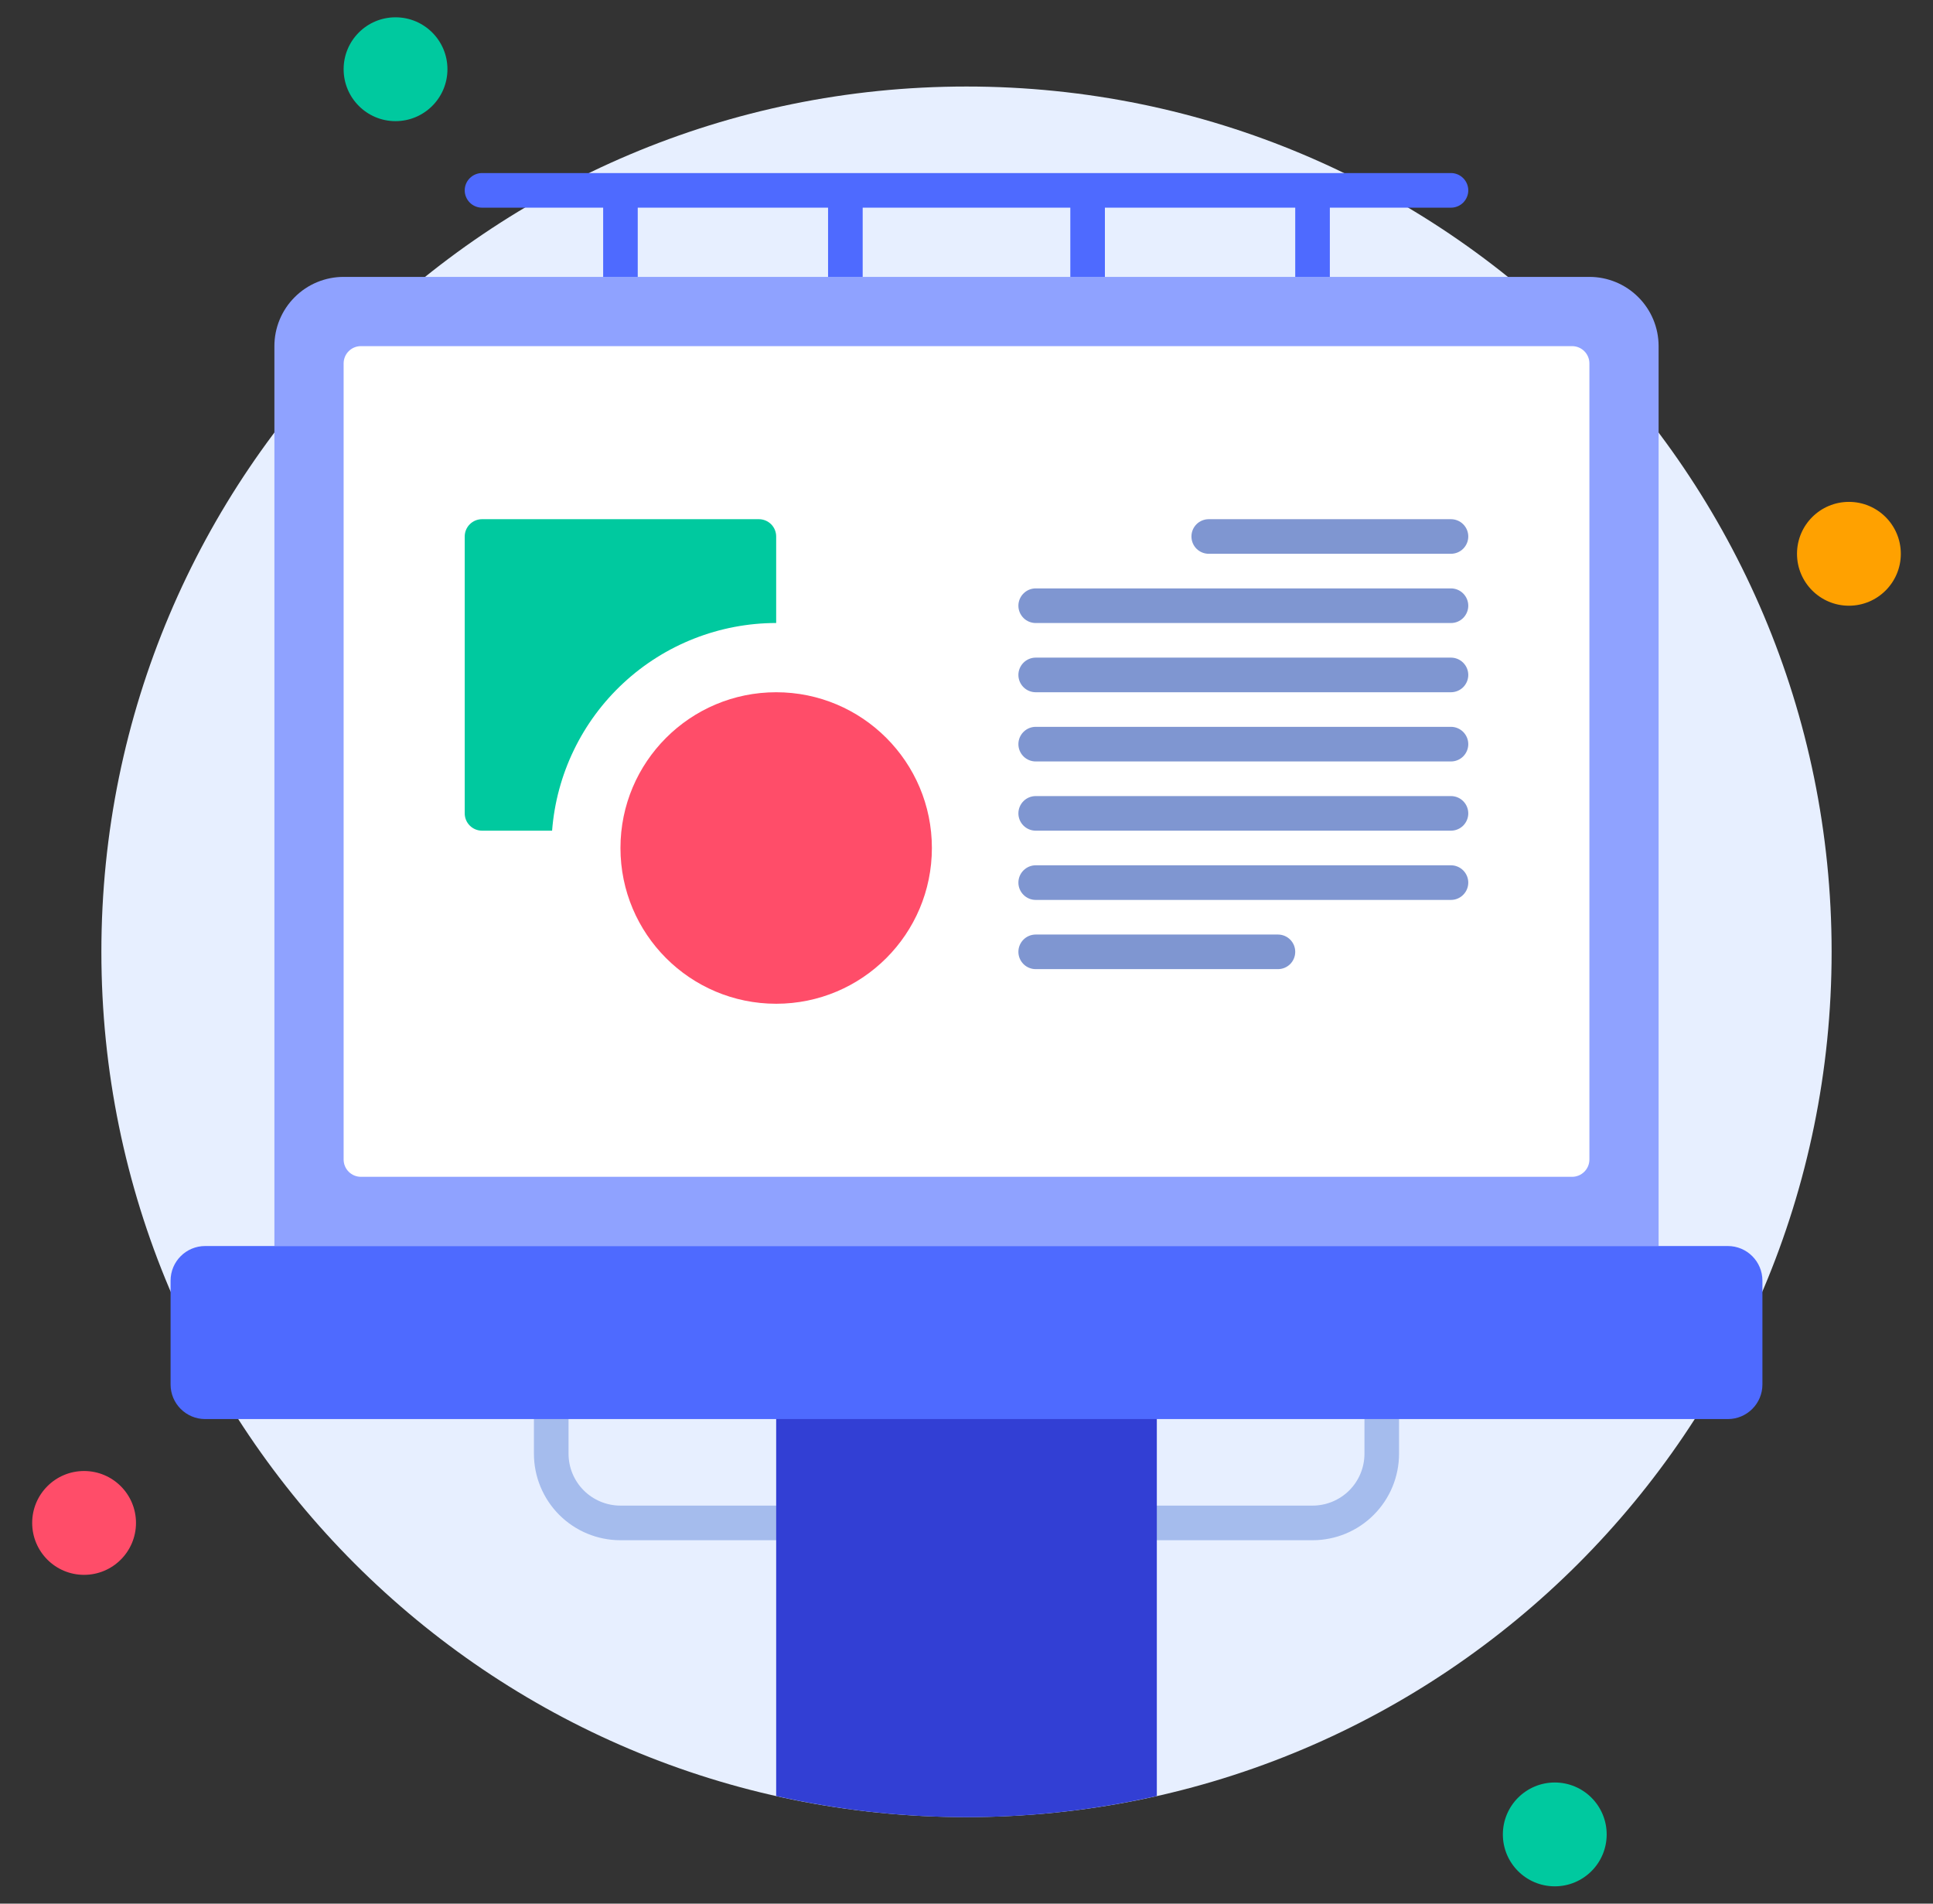 <svg width="65" height="64" viewBox="0 0 65 64" fill="none" xmlns="http://www.w3.org/2000/svg">
<rect x="0" y="0" width="65" height="64" fill="#333333" stroke="none"/>
<path d="M32.5 61.091C48.566 61.091 61.591 48.067 61.591 32C61.591 15.934 48.566 2.909 32.5 2.909C16.433 2.909 3.409 15.934 3.409 32C3.409 48.067 16.433 61.091 32.5 61.091Z" fill="#E7EFFF"/>
<path d="M13.3 4.073C14.264 4.073 15.046 3.291 15.046 2.327C15.046 1.363 14.264 0.582 13.3 0.582C12.336 0.582 11.555 1.363 11.555 2.327C11.555 3.291 12.336 4.073 13.3 4.073Z" fill="#00C99F"/>
<path d="M62.173 20.364C63.137 20.364 63.918 19.582 63.918 18.619C63.918 17.654 63.137 16.873 62.173 16.873C61.209 16.873 60.427 17.654 60.427 18.619C60.427 19.582 61.209 20.364 62.173 20.364Z" fill="#FFA100"/>
<path d="M52.282 63.418C53.246 63.418 54.027 62.637 54.027 61.673C54.027 60.709 53.246 59.927 52.282 59.927C51.318 59.927 50.536 60.709 50.536 61.673C50.536 62.637 51.318 63.418 52.282 63.418Z" fill="#00C99F"/>
<path d="M2.827 52.946C3.791 52.946 4.573 52.164 4.573 51.2C4.573 50.236 3.791 49.455 2.827 49.455C1.863 49.455 1.082 50.236 1.082 51.2C1.082 52.164 1.863 52.946 2.827 52.946Z" fill="#FF4D69"/>
<path d="M26.682 51.782H20.864C20.092 51.782 19.352 51.476 18.806 50.93C18.261 50.384 17.954 49.645 17.954 48.873V46.546C17.954 46.391 18.016 46.243 18.125 46.134C18.234 46.025 18.382 45.964 18.536 45.964C18.691 45.964 18.839 46.025 18.948 46.134C19.057 46.243 19.118 46.391 19.118 46.546V48.873C19.118 49.336 19.302 49.78 19.629 50.107C19.957 50.434 20.401 50.618 20.864 50.618H26.682C26.836 50.618 26.984 50.68 27.093 50.789C27.202 50.898 27.264 51.046 27.264 51.2C27.264 51.355 27.202 51.502 27.093 51.612C26.984 51.721 26.836 51.782 26.682 51.782Z" fill="#A5BCED"/>
<path d="M44.136 51.782H38.318C38.164 51.782 38.016 51.721 37.907 51.612C37.798 51.502 37.736 51.355 37.736 51.2C37.736 51.046 37.798 50.898 37.907 50.789C38.016 50.68 38.164 50.618 38.318 50.618H44.136C44.599 50.618 45.043 50.434 45.371 50.107C45.698 49.78 45.882 49.336 45.882 48.873V46.546C45.882 46.391 45.943 46.243 46.052 46.134C46.161 46.025 46.309 45.964 46.464 45.964C46.618 45.964 46.766 46.025 46.875 46.134C46.984 46.243 47.045 46.391 47.045 46.546V48.873C47.045 49.645 46.739 50.384 46.193 50.93C45.648 51.476 44.908 51.782 44.136 51.782Z" fill="#A5BCED"/>
<path d="M38.9 46.546V60.382C34.686 61.33 30.314 61.33 26.1 60.382V46.546H38.9Z" fill="#323FD4"/>
<path d="M11.555 9.309H53.446C54.063 9.309 54.655 9.554 55.091 9.991C55.528 10.427 55.773 11.019 55.773 11.636V41.891H9.227V11.636C9.227 11.019 9.472 10.427 9.909 9.991C10.345 9.554 10.937 9.309 11.555 9.309V9.309Z" fill="#8FA2FF"/>
<path d="M52.864 11.637H12.136C11.815 11.637 11.555 11.897 11.555 12.219V38.982C11.555 39.303 11.815 39.564 12.136 39.564H52.864C53.185 39.564 53.446 39.303 53.446 38.982V12.219C53.446 11.897 53.185 11.637 52.864 11.637Z" fill="white"/>
<path d="M15.627 6.4C15.627 6.554 15.688 6.702 15.798 6.812C15.907 6.921 16.055 6.982 16.209 6.982H20.282V9.309H21.445V6.982H27.845V9.309H29.009V6.982H35.991V9.309H37.154V6.982H43.554V9.309H44.718V6.982H48.791C48.945 6.982 49.093 6.921 49.202 6.812C49.311 6.702 49.373 6.554 49.373 6.4C49.373 6.246 49.311 6.098 49.202 5.989C49.093 5.88 48.945 5.818 48.791 5.818H16.209C16.055 5.818 15.907 5.88 15.798 5.989C15.688 6.098 15.627 6.246 15.627 6.4Z" fill="#4E6AFF"/>
<path d="M58.1 41.891H6.9C6.257 41.891 5.736 42.412 5.736 43.055V46.546C5.736 47.188 6.257 47.709 6.9 47.709H58.1C58.743 47.709 59.264 47.188 59.264 46.546V43.055C59.264 42.412 58.743 41.891 58.1 41.891Z" fill="#4E6AFF"/>
<path d="M26.1 18.036V20.945C24.196 20.947 22.362 21.667 20.966 22.961C19.569 24.255 18.712 26.029 18.565 27.927H16.209C16.055 27.927 15.907 27.866 15.798 27.757C15.688 27.648 15.627 27.5 15.627 27.346V18.036C15.627 17.882 15.688 17.734 15.798 17.625C15.907 17.516 16.055 17.455 16.209 17.455H25.518C25.672 17.455 25.82 17.516 25.93 17.625C26.039 17.734 26.1 17.882 26.1 18.036Z" fill="#00C99F"/>
<path d="M26.1 33.746C28.992 33.746 31.336 31.401 31.336 28.509C31.336 25.617 28.992 23.273 26.1 23.273C23.208 23.273 20.864 25.617 20.864 28.509C20.864 31.401 23.208 33.746 26.1 33.746Z" fill="#FF4D69"/>
<path d="M48.791 18.618H40.645C40.491 18.618 40.343 18.557 40.234 18.448C40.125 18.339 40.064 18.191 40.064 18.036C40.064 17.882 40.125 17.734 40.234 17.625C40.343 17.516 40.491 17.455 40.645 17.455H48.791C48.945 17.455 49.093 17.516 49.202 17.625C49.311 17.734 49.373 17.882 49.373 18.036C49.373 18.191 49.311 18.339 49.202 18.448C49.093 18.557 48.945 18.618 48.791 18.618Z" fill="#7F96D1"/>
<path d="M48.791 20.946H34.827C34.673 20.946 34.525 20.885 34.416 20.776C34.307 20.666 34.245 20.518 34.245 20.364C34.245 20.21 34.307 20.062 34.416 19.953C34.525 19.843 34.673 19.782 34.827 19.782H48.791C48.945 19.782 49.093 19.843 49.202 19.953C49.311 20.062 49.373 20.21 49.373 20.364C49.373 20.518 49.311 20.666 49.202 20.776C49.093 20.885 48.945 20.946 48.791 20.946Z" fill="#7F96D1"/>
<path d="M48.791 23.273H34.827C34.673 23.273 34.525 23.212 34.416 23.103C34.307 22.994 34.245 22.846 34.245 22.691C34.245 22.537 34.307 22.389 34.416 22.28C34.525 22.171 34.673 22.109 34.827 22.109H48.791C48.945 22.109 49.093 22.171 49.202 22.28C49.311 22.389 49.373 22.537 49.373 22.691C49.373 22.846 49.311 22.994 49.202 23.103C49.093 23.212 48.945 23.273 48.791 23.273Z" fill="#7F96D1"/>
<path d="M48.791 25.6H34.827C34.673 25.6 34.525 25.539 34.416 25.43C34.307 25.321 34.245 25.173 34.245 25.018C34.245 24.864 34.307 24.716 34.416 24.607C34.525 24.498 34.673 24.436 34.827 24.436H48.791C48.945 24.436 49.093 24.498 49.202 24.607C49.311 24.716 49.373 24.864 49.373 25.018C49.373 25.173 49.311 25.321 49.202 25.43C49.093 25.539 48.945 25.6 48.791 25.6Z" fill="#7F96D1"/>
<path d="M48.791 27.927H34.827C34.673 27.927 34.525 27.866 34.416 27.757C34.307 27.648 34.245 27.5 34.245 27.346C34.245 27.191 34.307 27.043 34.416 26.934C34.525 26.825 34.673 26.764 34.827 26.764H48.791C48.945 26.764 49.093 26.825 49.202 26.934C49.311 27.043 49.373 27.191 49.373 27.346C49.373 27.5 49.311 27.648 49.202 27.757C49.093 27.866 48.945 27.927 48.791 27.927Z" fill="#7F96D1"/>
<path d="M48.791 30.255H34.827C34.673 30.255 34.525 30.194 34.416 30.084C34.307 29.975 34.245 29.827 34.245 29.673C34.245 29.519 34.307 29.371 34.416 29.262C34.525 29.153 34.673 29.091 34.827 29.091H48.791C48.945 29.091 49.093 29.153 49.202 29.262C49.311 29.371 49.373 29.519 49.373 29.673C49.373 29.827 49.311 29.975 49.202 30.084C49.093 30.194 48.945 30.255 48.791 30.255Z" fill="#7F96D1"/>
<path d="M42.973 32.582H34.827C34.673 32.582 34.525 32.521 34.416 32.412C34.307 32.303 34.245 32.155 34.245 32C34.245 31.846 34.307 31.698 34.416 31.589C34.525 31.48 34.673 31.419 34.827 31.419H42.973C43.127 31.419 43.275 31.48 43.384 31.589C43.493 31.698 43.554 31.846 43.554 32C43.554 32.155 43.493 32.303 43.384 32.412C43.275 32.521 43.127 32.582 42.973 32.582Z" fill="#7F96D1"/>
</svg>
